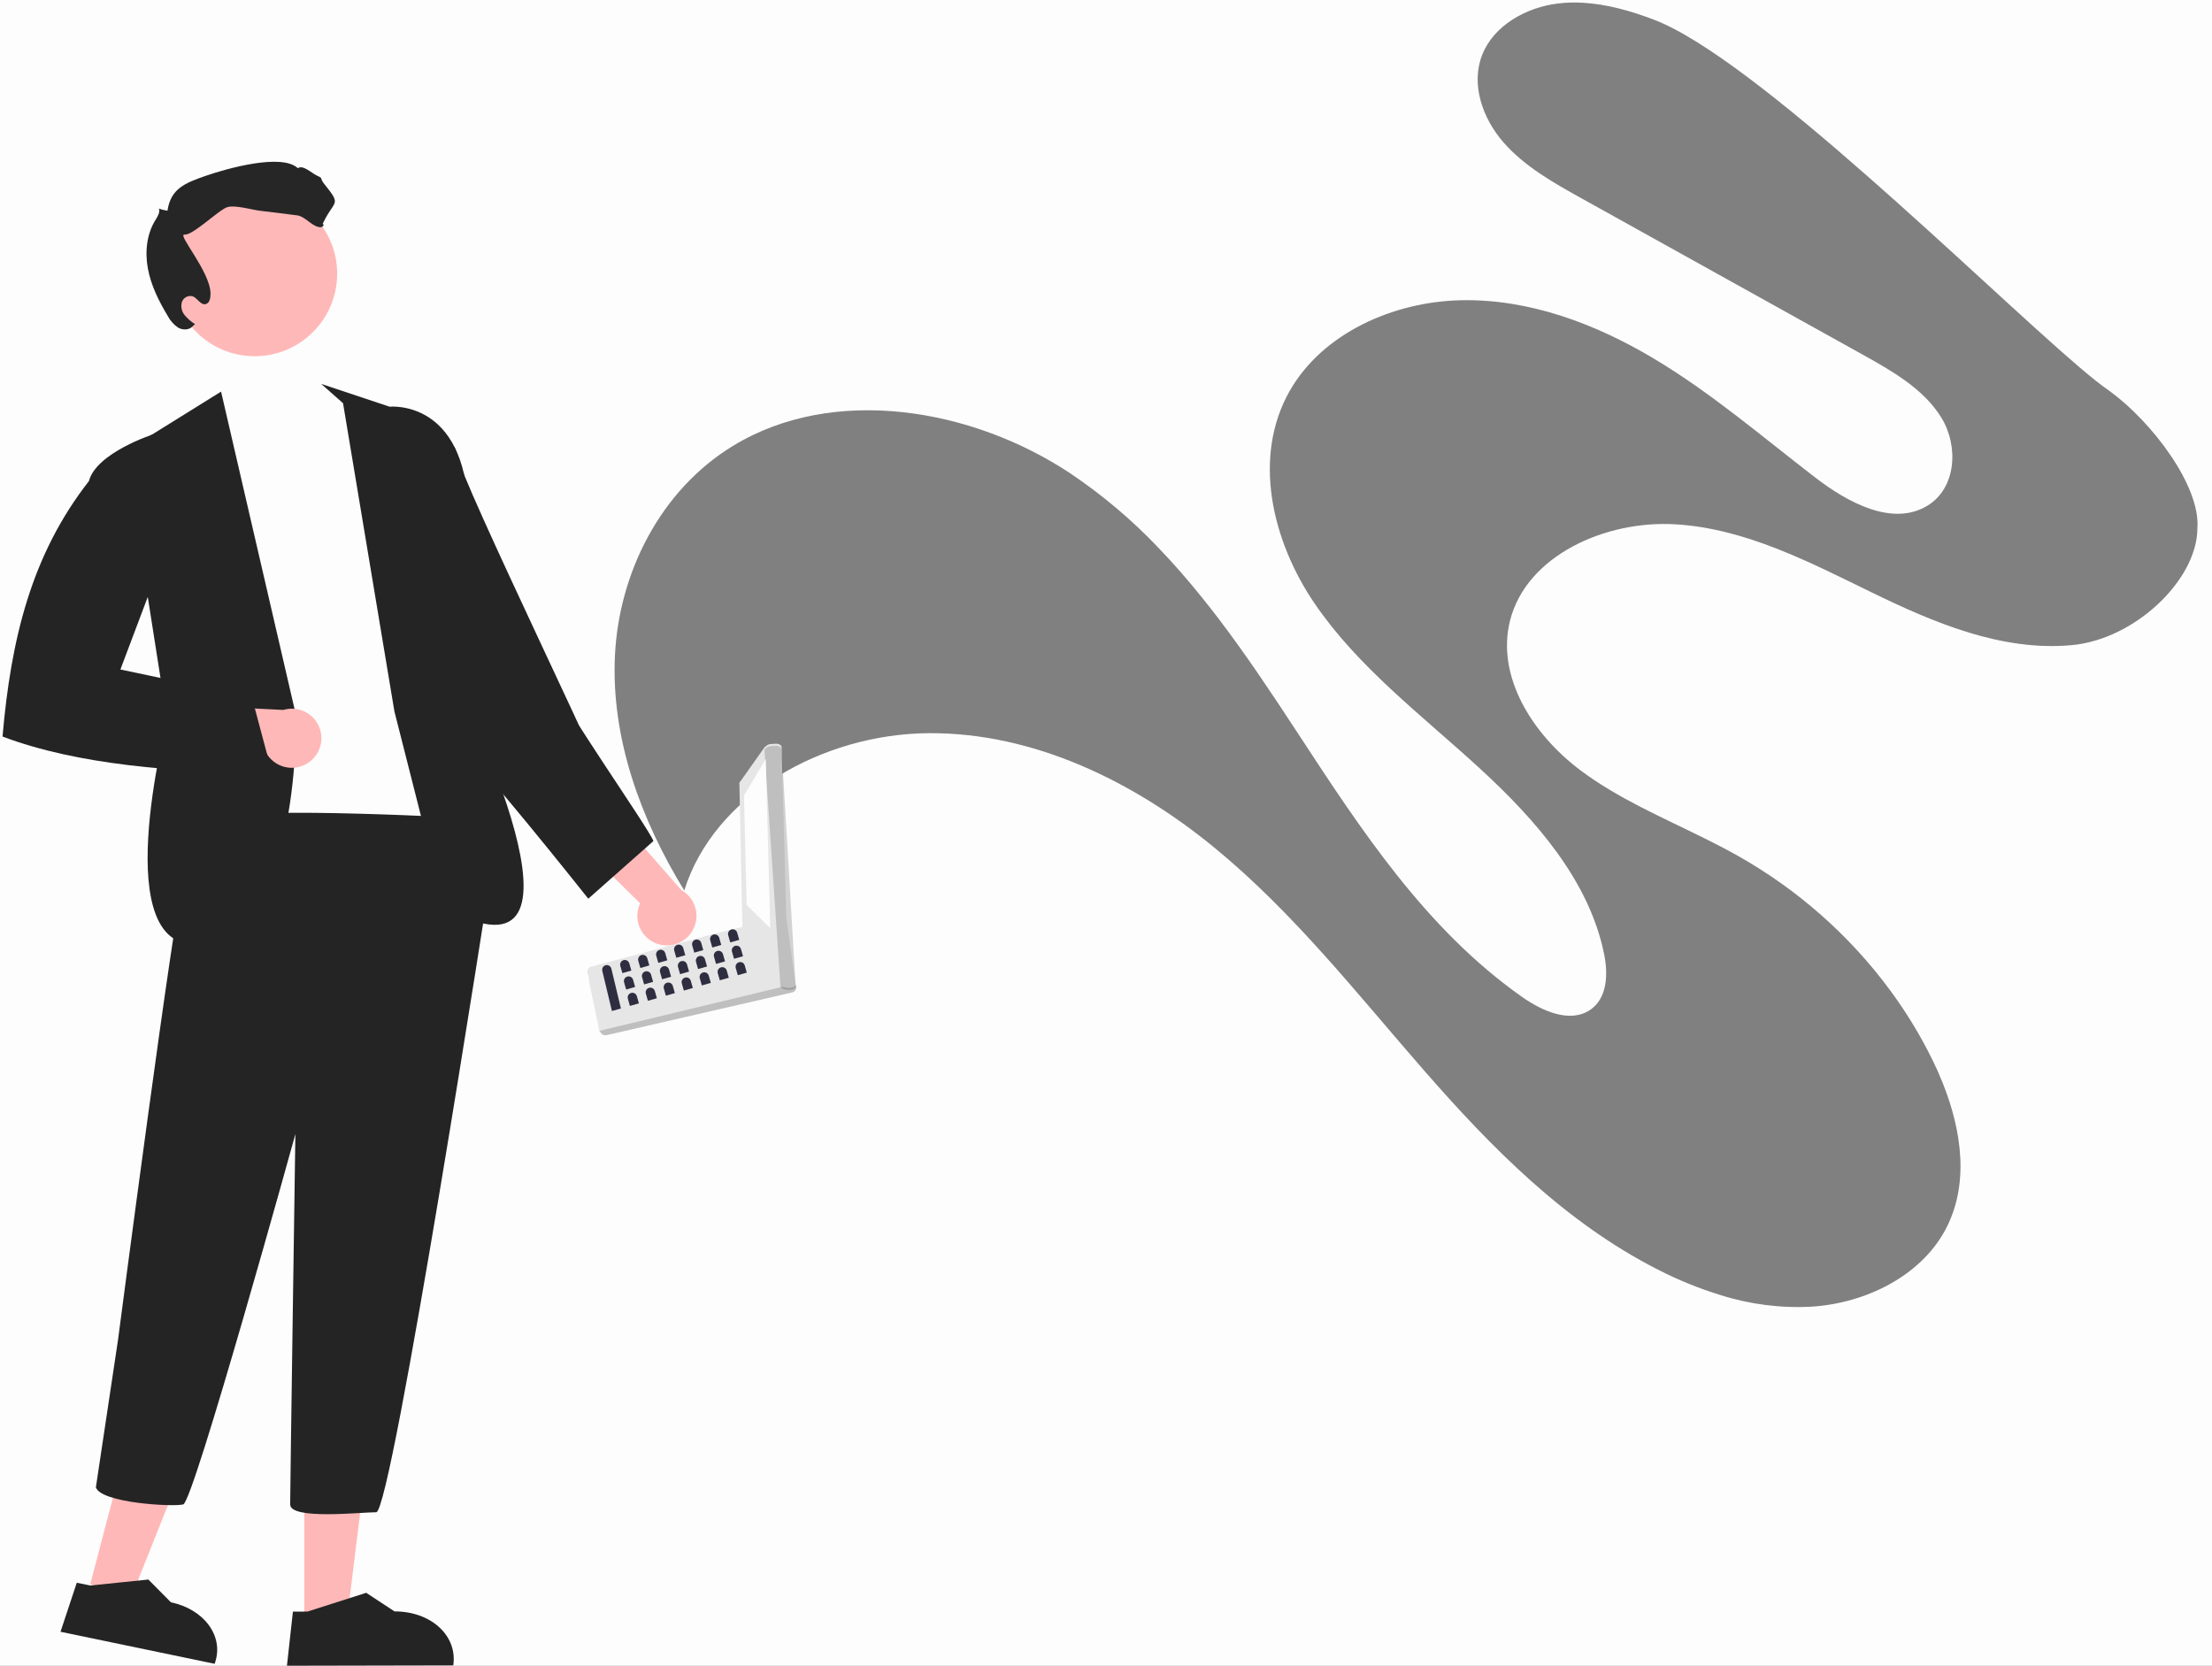 <?xml version="1.0" encoding="UTF-8" standalone="no"?>
<svg
   version="1.1"
   width="861.343"
   height="648.679"
   viewBox="0 0 861.343 648.679"
   xml:space="preserve"
   id="svg132"
   sodipodi:docname="landingPERSON.svg"
   xmlns:inkscape="http://www.inkscape.org/namespaces/inkscape"
   xmlns:sodipodi="http://sodipodi.sourceforge.net/DTD/sodipodi-0.dtd"
   xmlns="http://www.w3.org/2000/svg"
   xmlns:svg="http://www.w3.org/2000/svg"><rect x="0" y="0" width="861.343" height="648.679" fill="#808080" stroke="none"/><sodipodi:namedview
   id="namedview134"
   pagecolor="#505050"
   bordercolor="#ffffff"
   borderopacity="1"
   inkscape:showpageshadow="0"
   inkscape:pageopacity="0"
   inkscape:pagecheckerboard="1"
   inkscape:deskcolor="#505050"
   showgrid="false" />
<desc
   id="desc2">Created with Fabric.js 4.6.0</desc>
<defs
   id="defs4" />

<g
   inkscape:groupmode="layer"
   id="layer2"
   inkscape:label="Layer 1"><g
     transform="matrix(0.997,0,0,1,429.196,324.34)"
     id="VzRBoU-DCD_tvBeZgNS6e">
<path
   id="path6"
   style="opacity:1;fill:#fdfdfd;fill-rule:nonzero;stroke:none;stroke-width:1;stroke-linecap:butt;stroke-linejoin:miter;stroke-miterlimit:4;stroke-dasharray:none;stroke-dashoffset:0"
   d="m -430.671,-324.34 v 648.68 h 858.495 2.849 2.849 V -324.34 h -2.849 -2.849 z m 618.318,1.068 c 9.497,0.514 18.909,3.22 27.801,6.588 39.343,14.906 127.016,101.838 165.671,134.873 4.996,4.269 9.191,7.62 12.382,9.774 16.699,12.169 35.495,37.055 34.243,53.441 v 0 c -0.095,20.15 -24.477,43.231 -49.06,45.483 -27.293,2.509 -53.746,-8.687 -78.132,-20.523 -24.387,-11.837 -49.276,-24.886 -76.649,-26.529 -27.372,-1.643 -58.081,12.16 -64.57,37.299 -5.643,21.874 8.7,44.447 27.386,58.443 14.626,10.958 31.793,18.255 48.374,26.461 4.604,2.272 9.162,4.622 13.606,7.133 11.376,6.442 22.011,13.983 31.731,22.504 10.204,8.931 19.361,18.867 27.319,29.641 6.35,8.584 11.889,17.677 16.556,27.174 0.711,1.451 1.403,2.921 2.073,4.412 0.635,1.426 1.249,2.87 1.832,4.328 7.61,18.913 10.577,40.108 0.854,57.764 -9.698,17.608 -30.705,28.033 -51.679,29.479 -12.132,0.683 -24.289,-0.831 -35.817,-4.463 -8.478,-2.598 -16.687,-5.926 -24.519,-9.941 -36.314,-18.388 -65.065,-47.546 -91.32,-77.521 C 99.478,62.573 74.763,31.012 43.6,5.568 12.439,-19.881 -26.612,-39.122 -67.829,-38.83 c -41.215,0.287 -83.702,23.978 -95.408,61.258 -17.062,-27.736 -28.601,-59.354 -27.078,-91.387 1.523,-32.033 17.536,-64.355 46.095,-81.746 39.327,-23.943 93.494,-14.64 131.81,10.729 12.504,8.392 23.988,18.059 34.245,28.826 5.982,6.19 11.652,12.689 17.076,19.41 1.336,1.649 2.667,3.314 3.972,4.996 0.892,1.137 1.777,2.283 2.655,3.436 11,14.425 21.085,29.599 30.957,44.637 24.646,37.538 49.934,76.194 87.486,102.549 7.737,5.428 18.532,10.318 26.459,5.135 6.878,-4.502 7.173,-13.968 5.608,-21.725 C 190.228,18.547 169.234,-5.271 146.932,-25.602 124.629,-45.933 99.942,-64.572 83.091,-89.139 66.239,-113.706 58.538,-146.503 73.298,-172.233 c 12.721,-22.173 40.09,-34.61 66.805,-35.189 26.713,-0.574 52.667,9.223 75.268,22.674 22.599,13.457 42.471,30.531 63.21,46.43 12.501,9.592 29.955,19.109 43.579,10.988 11.508,-6.863 12.405,-23.339 5.547,-34.432 -6.858,-11.093 -19.099,-18.063 -30.834,-24.564 -36.434,-20.192 -72.87,-40.384 -109.305,-60.572 -11.178,-6.189 -22.6,-12.575 -30.852,-22.012 -8.254,-9.431 -12.833,-22.686 -8.284,-34.139 4.488,-11.286 17.022,-18.454 29.703,-19.949 3.168,-0.373 6.345,-0.445 9.511,-0.273 z"
   sodipodi:nodetypes="cccccccccscsccccsccccccccccccccccccsccccccccccsccccccscccccs" />
</g></g><g
   transform="translate(124.12,241.81)"
   id="kmsU-c8GYndd7OQZqFujV">
<path
   style="opacity:1;fill:#fdfdfd;fill-rule:nonzero;stroke:none;stroke-width:1;stroke-linecap:butt;stroke-linejoin:miter;stroke-miterlimit:4;stroke-dasharray:none;stroke-dashoffset:0"
   vector-effect="non-scaling-stroke"
   d="m -5.352,-97.229 16.157,10.649 18.912,4.43 c 0,0 14.999,107.199 22.37,113.629 7.371,6.43 1.16,7.04 3.157,15.909 1.997,8.869 6.62,27.015 6.62,27.015 -44.897,27.829 -85.006,31.227 -119.226,4.575 -1.101,-3.619 0.466,-7.516 3.765,-9.367 5.786,-3.594 -6.764,-17.675 -2.028,-20.495 4.737,-2.82 -3.633,-23.913 -3.633,-23.913 l 1.46,-45.299 -4.066,-6.948 5.728,-44.6 14.767,-6.562 5.056,-14.987 z"
   stroke-linecap="round"
   id="path9" />
</g>
<g
   transform="translate(99.17,106.6)"
   id="1Hcm8bgk97XefOEWSmGGD">
<path
   style="opacity:1;fill:#ffb8b8;fill-rule:nonzero;stroke:none;stroke-width:1;stroke-linecap:butt;stroke-linejoin:miter;stroke-miterlimit:4;stroke-dasharray:none;stroke-dashoffset:0"
   vector-effect="non-scaling-stroke"
   transform="translate(-32.12,-32.12)"
   d="M 0,32.119 C 0,14.38 14.38,0 32.119,0 c 17.739,0 32.119,14.38 32.119,32.119 0,17.739 -14.38,32.119 -32.119,32.119 C 14.38,64.238 0,49.858 0,32.119 Z"
   stroke-linecap="round"
   id="path12" />
</g>
<g
   transform="translate(93.72,95.64)"
   id="W2iaF3z9cx84QY3UmTDWo">
<path
   style="opacity:1;fill:#262626;fill-rule:nonzero;stroke:none;stroke-width:1;stroke-linecap:butt;stroke-linejoin:miter;stroke-miterlimit:4;stroke-dasharray:none;stroke-dashoffset:0"
   vector-effect="non-scaling-stroke"
   d="m -33.002,-10.277 c 3.607,-5.58 -2.065,-4.345 4.496,-3.3 1.245,-8.535 6.692,-10.74 14.838,-13.576 8.146,-2.836 29.648,-8.913 35.924,-2.996 2.059,-1.45 5.351,1.983 7.657,2.996 2.258,1.027 0.891,0.842 2.382,2.825 7.671,9.566 3.9,5.804 -0.903,17.085 0.802,-2.915 1.883,0.654 -1.069,0 -2.951,-0.654 -5.291,-4.101 -8.284,-4.527 -3.836,-0.546 -10.759,-1.306 -14.601,-1.807 -3.229,-0.421 -9.397,-2.256 -12.546,-1.427 -3.149,0.83 -13.482,11.085 -16.716,10.701 -3.234,-0.384 10.026,14.377 10.081,23.009 0.011,1.636 -0.326,3.736 -1.925,4.083 -1.969,0.427 -3.11,-2.29 -4.983,-3.03 -1.795,-0.514 -3.675,0.485 -4.252,2.261 -0.479,1.762 -0.077,3.648 1.079,5.061 1.152,1.381 2.519,2.567 4.049,3.513 l -0.772,0.642 c -1.284,1.696 -3.947,1.769 -5.797,0.72 -1.769,-1.198 -3.202,-2.83 -4.162,-4.739 -3.423,-5.694 -6.426,-11.76 -7.634,-18.293 -1.208,-6.533 -0.469,-13.622 3.138,-19.202 z"
   stroke-linecap="round"
   id="path15" />
</g>
<g
   transform="translate(79.77,260.13)"
   id="yIIOJW5enPU04TU1dJvH5">
<path
   style="opacity:1;fill:#242424;fill-rule:nonzero;stroke:none;stroke-width:1;stroke-linecap:butt;stroke-linejoin:miter;stroke-miterlimit:4;stroke-dasharray:none;stroke-dashoffset:0"
   vector-effect="non-scaling-stroke"
   d="m 6.313,-107.627 -41.808,26 h 4.808 l 16,102 c 0,0 -24.309,92.716 14,87 38.309,-5.716 36.161,-89.038 36.161,-89.038 z"
   stroke-linecap="round"
   id="path18" />
</g>
<g
   transform="translate(93.7,286.82)"
   id="SBfzHDJlvC_Jqun7SD6go">
<path
   style="opacity:1;fill:#ffb8b8;fill-rule:nonzero;stroke:none;stroke-width:1;stroke-linecap:butt;stroke-linejoin:miter;stroke-miterlimit:4;stroke-dasharray:none;stroke-dashoffset:0"
   vector-effect="non-scaling-stroke"
   transform="translate(-296.49,-411.5)"
   d="m 322.235,422.083 c -2.913,1.725 -6.441,2.072 -9.634,0.946 -3.193,-1.126 -5.723,-3.608 -6.91,-6.779 l -40.644,0.982 11.201,-17.913 36.879,1.814 c 5.582,-1.678 11.536,1.085 13.86,6.43 2.324,5.345 0.282,11.583 -4.752,14.521 z"
   stroke-linecap="round"
   id="path21" />
</g>
<g
   transform="translate(53.53,235.32)"
   id="gL9sl_Kfiwkd3PsZ2nm1K">
<path
   style="opacity:1;fill:#242424;fill-rule:nonzero;stroke:none;stroke-width:1;stroke-linecap:butt;stroke-linejoin:miter;stroke-miterlimit:4;stroke-dasharray:none;stroke-dashoffset:0"
   vector-effect="non-scaling-stroke"
   d="M 17.279,-38.054 6.111,-66.184 c 0,0 -22.158,7.153 -25.015,18.209 C -41.396,-19.217 -49.291,13.791 -52.544,51.5 -23.18,62.59 13.863,65.209 52.544,66.184 l -8,-30 -51.191,-10.793 z"
   stroke-linecap="round"
   id="path24" />
</g>
<g
   transform="translate(130.9,596.71)"
   id="o4VjBT9XvPWdhXBTN5Rzo">
<path
   style="opacity:1;fill:#ffb8b8;fill-rule:nonzero;stroke:none;stroke-width:1;stroke-linecap:butt;stroke-linejoin:miter;stroke-miterlimit:4;stroke-dasharray:none;stroke-dashoffset:0"
   vector-effect="non-scaling-stroke"
   transform="translate(-164.36,-595.73)"
   d="m 151.957,628.165 16.814,-10e-4 8,-64.861 -24.818,0.002 z"
   stroke-linecap="round"
   id="path27" />
</g>
<g
   transform="translate(55.36,587.75)"
   id="YpVnklJd5kOIp26u2Na7l">
<path
   style="opacity:1;fill:#ffb8b8;fill-rule:nonzero;stroke:none;stroke-width:1;stroke-linecap:butt;stroke-linejoin:miter;stroke-miterlimit:4;stroke-dasharray:none;stroke-dashoffset:0"
   vector-effect="non-scaling-stroke"
   transform="translate(-88.82,-586.77)"
   d="m 68.581,615.998 16.264,4.27 24.213,-60.701 -24.004,-6.303 z"
   stroke-linecap="round"
   id="path30" />
</g>
<g
   transform="matrix(1.2,0,0,0.95,54.07,631.5)"
   id="eRDRiYtbTkQeLDG0U-LM2">
<path
   style="opacity:1;fill:#242424;fill-rule:nonzero;stroke:none;stroke-width:1;stroke-linecap:butt;stroke-linejoin:miter;stroke-miterlimit:4;stroke-dasharray:none;stroke-dashoffset:0"
   vector-effect="non-scaling-stroke"
   d="m -25.422,4.137 50.014,13.133 0.166,-0.632 C 27.58,5.887 21.154,-5.116 10.404,-7.941 l -0.001,-3.2e-4 -7.315,-9.33 -18.866,2.455 -4.366,-1.146 z"
   stroke-linecap="round"
   id="path33" />
</g>
<g
   transform="translate(114.26,453.08)"
   id="4ayRfq-5MPcqYJyjtMR85">
<path
   style="opacity:1;fill:#242424;fill-rule:nonzero;stroke:none;stroke-width:1;stroke-linecap:butt;stroke-linejoin:miter;stroke-miterlimit:4;stroke-dasharray:none;stroke-dashoffset:0"
   vector-effect="non-scaling-stroke"
   d="m -24.224,-134.314 c -4.062,5.078 -18.682,20.777 -18.682,20.777 0,0 -12.653,99.241 -9.606,104.319 3.047,5.078 12.653,-107.47 9.606,-100.362 -3.047,7.108 -25.412,178.366 -25.412,178.366 -17.264,14.217 0,0 0,0 l -8.605,57.339 c 2.031,6.093 29.954,7.653 34.016,6.637 4.062,-1.016 43.667,-144.201 43.667,-144.201 0,0 -2.031,138.108 -2.031,144.201 0,6.093 27.419,3.046 33.512,3.046 6.093,0 44.682,-248.798 44.682,-248.798 v -14.217 l -5.078,-7.109 c 0,0 -92.007,-5.078 -96.069,0 z"
   stroke-linecap="round"
   id="path36" />
</g>
<g
   transform="translate(245.76,343.5)"
   id="_5I-4-cISf4rEwNMlAHnE">
<path
   style="opacity:1;fill:#ffb8b8;fill-rule:nonzero;stroke:none;stroke-width:1;stroke-linecap:butt;stroke-linejoin:miter;stroke-miterlimit:4;stroke-dasharray:none;stroke-dashoffset:0"
   vector-effect="non-scaling-stroke"
   transform="translate(-448.55,-468.18)"
   d="m 459.388,492.403 c -3.266,-0.893 -5.968,-3.188 -7.38,-6.265 -1.412,-3.077 -1.388,-6.622 0.066,-9.68 l -28.971,-28.523 20.662,-4.408 24.344,27.761 c 5.087,2.844 7.243,9.044 5.018,14.431 -2.225,5.387 -8.127,8.258 -13.739,6.684 z"
   stroke-linecap="round"
   id="path39" />
</g>
<g
   transform="translate(164.48,254.83)"
   id="G4KLqLYPJSgB0xYvzF20F">
<path
   style="opacity:1;fill:#242424;fill-rule:nonzero;stroke:none;stroke-width:1;stroke-linecap:butt;stroke-linejoin:miter;stroke-miterlimit:4;stroke-dasharray:none;stroke-dashoffset:0"
   vector-effect="non-scaling-stroke"
   transform="translate(-367.27,-379.51)"
   d="m 327.867,274.187 26.641,8.872 c 0,0 29.47,-3.112 30.665,40.758 1.194,43.87 -4.298,67.412 -4.298,67.412 0,0 61.303,123.278 -5.102,86.868 l -19.406,-76.41 -20,-120 z"
   stroke-linecap="round"
   id="path42" />
</g>
<g
   transform="translate(197.08,260.71)"
   id="VAKn0eDMRqGI7jTsK_4af">
<path
   style="opacity:1;fill:#242424;fill-rule:nonzero;stroke:none;stroke-width:1;stroke-linecap:butt;stroke-linejoin:miter;stroke-miterlimit:4;stroke-dasharray:none;stroke-dashoffset:0"
   vector-effect="non-scaling-stroke"
   d="m -45.288,-14.756 13.819,-1.909 c 0,0 1.334,20.834 7.944,23.992 6.61,3.158 4.382,3.677 5.161,7.02 0.779,3.342 -5.878,12.604 -0.642,14.907 5.236,2.303 51,60 51,60 L 57.361,66.801 C 55.506,61.773 20.925,12.657 20.365,7.327 c -0.705,-8.059 -1.89,3.906 -4.898,1.083 -3.008,-2.823 26.583,62.339 25.024,55.654 -1.559,-6.685 9.1,11.142 6.501,0 -2.598,-11.142 -65.199,-138.458 -66.423,-148.745 -1.224,-10.287 -37.931,0 -37.931,0 l 24.764,24.366 z"
   stroke-linecap="round"
   id="path45" />
</g>
<g
   transform="matrix(1.24,-0.26,0.21,0.98,142.39,637.99)"
   id="AVd_SrXDsKxHJ2holtyjv">
<path
   style="opacity:1;fill:#242424;fill-rule:nonzero;stroke:none;stroke-width:1;stroke-linecap:butt;stroke-linejoin:miter;stroke-miterlimit:4;stroke-dasharray:none;stroke-dashoffset:0"
   vector-effect="non-scaling-stroke"
   d="m -25.422,4.137 50.014,13.133 0.166,-0.632 C 27.58,5.887 21.154,-5.116 10.404,-7.941 l -0.001,-3.2e-4 -7.315,-9.33 -18.866,2.455 -4.366,-1.146 z"
   stroke-linecap="round"
   id="path48" />
</g>
<g
   transform="translate(269.37,382)"
   id="7u-KDOAlQnfuXI5gMTku_">
<path
   style="opacity:1;fill:#e6e6e6;fill-rule:nonzero;stroke:none;stroke-width:1;stroke-linecap:butt;stroke-linejoin:miter;stroke-miterlimit:4;stroke-dasharray:none;stroke-dashoffset:0"
   vector-effect="non-scaling-stroke"
   transform="translate(-387.96,-577.25)"
   d="m 348.796,571.693 48.514,-12.98 4.272,-1.013 3.046,-0.723 3.55,-0.839 0.028,-0.007 c 0.516,-0.118 1.057,-0.028 1.507,0.251 l 18.014,21.598 c 0.163,0.1 0.307,0.229 0.424,0.381 0.048,0.039 0.091,0.085 0.128,0.135 0.405,0.552 0.508,1.27 0.276,1.914 -0.232,0.644 -0.77,1.13 -1.434,1.296 l -72.373,16.655 c -0.765,0.173 -1.562,-0.108 -2.049,-0.724 l -0.734,-0.952 -4.005,-19.286 -0.285,-2.504 c -0.182,-0.232 -0.31,-0.501 -0.375,-0.788 -0.242,-1.079 0.424,-2.153 1.499,-2.414 z"
   stroke-linecap="round"
   id="path51" />
</g>
<g
   transform="translate(288.61,377.2)"
   id="2hmSrxihDy9CkSK-qeg8p">
<path
   style="opacity:1;fill:#2f2e41;fill-rule:nonzero;stroke:none;stroke-width:1;stroke-linecap:butt;stroke-linejoin:miter;stroke-miterlimit:4;stroke-dasharray:none;stroke-dashoffset:0"
   vector-effect="non-scaling-stroke"
   transform="translate(-407.2,-572.45)"
   d="m 406.339,569.955 c -0.967,0.276 -1.527,1.282 -1.252,2.249 l 0.797,2.801 3.501,-0.997 -0.797,-2.801 c -0.276,-0.967 -1.282,-1.527 -2.249,-1.252 z"
   stroke-linecap="round"
   id="path54" />
</g>
<g
   transform="translate(271.73,393.14)"
   id="hOC6n7_GNKm5OVtiaGe_b">
<path
   style="opacity:0.17;fill:#000000;fill-rule:nonzero;stroke:none;stroke-width:1;stroke-linecap:butt;stroke-linejoin:miter;stroke-miterlimit:4;stroke-dasharray:none;stroke-dashoffset:0"
   vector-effect="non-scaling-stroke"
   transform="translate(-390.32,-588.39)"
   d="m 351.963,596.683 0.739,0.955 c 0.486,0.614 1.28,0.895 2.044,0.724 l 72.376,-16.656 c 0.664,-0.166 1.202,-0.651 1.434,-1.295 0.232,-0.644 0.128,-1.361 -0.278,-1.912 -0.035,-0.051 -0.078,-0.097 -0.126,-0.135 z"
   stroke-linecap="round"
   id="path57" />
</g>
<g
   transform="translate(281.61,379.19)"
   id="O2I_bbSp7qN2AhMo0lSLd">
<path
   style="opacity:1;fill:#2f2e41;fill-rule:nonzero;stroke:none;stroke-width:1;stroke-linecap:butt;stroke-linejoin:miter;stroke-miterlimit:4;stroke-dasharray:none;stroke-dashoffset:0"
   vector-effect="non-scaling-stroke"
   transform="translate(-400.2,-574.44)"
   d="m 399.337,571.949 c -0.967,0.276 -1.527,1.282 -1.252,2.249 l 0.797,2.801 3.501,-0.997 -0.798,-2.801 c -0.276,-0.967 -1.282,-1.527 -2.249,-1.252 z"
   stroke-linecap="round"
   id="path60" />
</g>
<g
   transform="matrix(1,0,0,0.68,298.87,337.14)"
   id="uk9jly3qZ-_U-5BNoJWzP">
<path
   style="opacity:1;fill:#e6e6e6;fill-rule:nonzero;stroke:none;stroke-width:1;stroke-linecap:butt;stroke-linejoin:miter;stroke-miterlimit:4;stroke-dasharray:none;stroke-dashoffset:0"
   vector-effect="non-scaling-stroke"
   transform="translate(-417.46,-510.66)"
   d="m 407.816,555.997 -1.309,-92.265 c -0.055,-0.555 0.113,-1.11 0.467,-1.542 l 9.274,-19.301 0.963,-1.17 c 0.358,-0.428 0.87,-0.699 1.425,-0.754 l 2.019,-0.188 c 1.158,-0.114 2.189,0.733 2.303,1.891 v 0 l 1.818,97.624 0.002,0.007 0.901,9.4 1.067,11.162 0.003,0.014 1.666,17.366 c 0.063,0.601 -0.14,1.199 -0.557,1.637 -0.406,0.443 -0.983,0.691 -1.585,0.678 l -1.313,-0.026 c -0.504,-0.013 -0.987,-0.204 -1.364,-0.538 l -0.735,-0.66 -0.34,-0.31 -14.007,-21.653 c -0.398,-0.352 -0.647,-0.842 -0.697,-1.371 z"
   stroke-linecap="round"
   id="path63" />
</g>
<g
   transform="translate(274.61,381.18)"
   id="lQ8HNMN8TvoE2duQVwENg">
<path
   style="opacity:1;fill:#2f2e41;fill-rule:nonzero;stroke:none;stroke-width:1;stroke-linecap:butt;stroke-linejoin:miter;stroke-miterlimit:4;stroke-dasharray:none;stroke-dashoffset:0"
   vector-effect="non-scaling-stroke"
   transform="translate(-393.2,-576.43)"
   d="m 392.335,573.943 c -0.967,0.276 -1.527,1.282 -1.252,2.249 l 0.797,2.801 3.501,-0.997 -0.797,-2.801 c -0.276,-0.967 -1.282,-1.527 -2.249,-1.252 z"
   stroke-linecap="round"
   id="path66" />
</g>
<g
   transform="matrix(1,0,0,0.68,303.75,337.93)"
   id="ufCTHrIRGVvEj37dOyjGd">
<path
   style="opacity:0.17;fill:#000000;fill-rule:nonzero;stroke:none;stroke-width:1;stroke-linecap:butt;stroke-linejoin:miter;stroke-miterlimit:4;stroke-dasharray:none;stroke-dashoffset:0"
   vector-effect="non-scaling-stroke"
   transform="translate(-422.34,-510.66)"
   d="m 416.251,442.889 6.267,136.136 0.343,0.306 0.732,0.658 c 0.377,0.335 0.86,0.526 1.364,0.538 l 1.315,0.026 c 0.602,0.01 1.179,-0.237 1.588,-0.678 0.409,-0.442 0.61,-1.037 0.553,-1.636 L 422.955,442.67 c -0.111,-1.159 -1.141,-2.008 -2.299,-1.897 l -2.023,0.194 c -0.555,0.051 -1.066,0.323 -1.418,0.754 z"
   stroke-linecap="round"
   id="path69" />
</g>
<g
   transform="translate(267.61,383.18)"
   id="uZgzemPvU_RJMmzQ8g8B1">
<path
   style="opacity:1;fill:#2f2e41;fill-rule:nonzero;stroke:none;stroke-width:1;stroke-linecap:butt;stroke-linejoin:miter;stroke-miterlimit:4;stroke-dasharray:none;stroke-dashoffset:0"
   vector-effect="non-scaling-stroke"
   transform="translate(-386.2,-578.43)"
   d="m 385.334,575.936 c -0.967,0.276 -1.527,1.282 -1.252,2.249 l 0.797,2.801 3.501,-0.997 -0.797,-2.801 c -0.276,-0.967 -1.282,-1.527 -2.249,-1.252 z"
   stroke-linecap="round"
   id="path72" />
</g>
<g
   transform="matrix(1,0,0,0.68,294.82,328.51)"
   id="ylpVd7JKEXm6s9iRE4LTl">
<path
   style="opacity:1;fill:#fdfdfd;fill-rule:nonzero;stroke:none;stroke-width:1;stroke-linecap:butt;stroke-linejoin:miter;stroke-miterlimit:4;stroke-dasharray:none;stroke-dashoffset:0"
   vector-effect="non-scaling-stroke"
   transform="translate(-245.75,-389.35)"
   d="m 249.113,340.929 -8.481,20.935 1.049,62.627 9.182,13.279 z"
   stroke-linecap="round"
   id="path75" />
</g>
<g
   transform="translate(260.6,385.17)"
   id="we5ZgoYEVvxHYC03Mcqd4">
<path
   style="opacity:1;fill:#2f2e41;fill-rule:nonzero;stroke:none;stroke-width:1;stroke-linecap:butt;stroke-linejoin:miter;stroke-miterlimit:4;stroke-dasharray:none;stroke-dashoffset:0"
   vector-effect="non-scaling-stroke"
   transform="translate(-379.19,-580.42)"
   d="m 378.332,577.93 c -0.967,0.276 -1.527,1.282 -1.252,2.249 l 0.797,2.801 3.501,-0.997 -0.797,-2.801 c -0.276,-0.967 -1.282,-1.527 -2.249,-1.252 z"
   stroke-linecap="round"
   id="path78" />
</g>
<g
   transform="translate(238.13,384.77)"
   id="rZr0uDR5xUV3itHVqYBpN">
<path
   style="opacity:1;fill:#2f2e41;fill-rule:nonzero;stroke:none;stroke-width:1;stroke-linecap:butt;stroke-linejoin:miter;stroke-miterlimit:4;stroke-dasharray:none;stroke-dashoffset:0"
   vector-effect="non-scaling-stroke"
   transform="translate(-356.72,-580.02)"
   d="m 354.387,571.141 c -0.967,0.276 -1.527,1.282 -1.252,2.249 l 3.736,15.571 3.501,-0.997 -3.736,-15.571 c -0.276,-0.967 -1.282,-1.527 -2.249,-1.252 z"
   stroke-linecap="round"
   id="path81" />
</g>
<g
   transform="translate(253.6,387.16)"
   id="z1U_oOCCDaCQOJDT5Pl7w">
<path
   style="opacity:1;fill:#2f2e41;fill-rule:nonzero;stroke:none;stroke-width:1;stroke-linecap:butt;stroke-linejoin:miter;stroke-miterlimit:4;stroke-dasharray:none;stroke-dashoffset:0"
   vector-effect="non-scaling-stroke"
   transform="translate(-372.19,-582.41)"
   d="m 371.33,579.924 c -0.967,0.276 -1.527,1.282 -1.252,2.249 l 0.797,2.801 3.501,-0.997 -0.797,-2.801 c -0.276,-0.967 -1.282,-1.527 -2.249,-1.252 z"
   stroke-linecap="round"
   id="path84" />
</g>
<g
   transform="translate(243.66,376.39)"
   id="M6VFZx8EI3zvgAi4Z2Nvo">
<path
   style="opacity:1;fill:#2f2e41;fill-rule:nonzero;stroke:none;stroke-width:1;stroke-linecap:butt;stroke-linejoin:miter;stroke-miterlimit:4;stroke-dasharray:none;stroke-dashoffset:0"
   vector-effect="non-scaling-stroke"
   transform="translate(-362.25,-571.64)"
   d="m 361.389,569.147 c -0.966,0.276 -1.527,1.282 -1.252,2.249 l 0.797,2.801 3.501,-0.997 -0.797,-2.801 c -0.276,-0.967 -1.282,-1.527 -2.249,-1.252 z"
   stroke-linecap="round"
   id="path87" />
</g>
<g
   transform="translate(246.6,389.16)"
   id="xhG9jKv2uSbeBSqFPHOYA">
<path
   style="opacity:1;fill:#2f2e41;fill-rule:nonzero;stroke:none;stroke-width:1;stroke-linecap:butt;stroke-linejoin:miter;stroke-miterlimit:4;stroke-dasharray:none;stroke-dashoffset:0"
   vector-effect="non-scaling-stroke"
   transform="translate(-365.19,-584.41)"
   d="m 364.328,581.917 c -0.967,0.276 -1.527,1.282 -1.252,2.249 l 0.797,2.801 3.501,-0.997 -0.797,-2.801 c -0.276,-0.967 -1.282,-1.527 -2.249,-1.252 z"
   stroke-linecap="round"
   id="path90" />
</g>
<g
   transform="translate(250.66,374.39)"
   id="EO1SC4cFyXSMsRWdaMkAK">
<path
   style="opacity:1;fill:#2f2e41;fill-rule:nonzero;stroke:none;stroke-width:1;stroke-linecap:butt;stroke-linejoin:miter;stroke-miterlimit:4;stroke-dasharray:none;stroke-dashoffset:0"
   vector-effect="non-scaling-stroke"
   transform="translate(-369.25,-569.64)"
   d="m 368.391,567.153 c -0.967,0.276 -1.527,1.282 -1.252,2.249 l 0.797,2.801 3.501,-0.997 -0.797,-2.801 c -0.276,-0.967 -1.282,-1.527 -2.249,-1.252 z"
   stroke-linecap="round"
   id="path93" />
</g>
<g
   transform="translate(287.14,370.81)"
   id="xalRmi3vkfL3mnnfTpJUU">
<path
   style="opacity:1;fill:#2f2e41;fill-rule:nonzero;stroke:none;stroke-width:1;stroke-linecap:butt;stroke-linejoin:miter;stroke-miterlimit:4;stroke-dasharray:none;stroke-dashoffset:0"
   vector-effect="non-scaling-stroke"
   transform="translate(-405.73,-566.06)"
   d="m 404.87,563.57 c -0.967,0.276 -1.527,1.282 -1.252,2.249 l 0.797,2.801 3.501,-0.997 -0.797,-2.801 c -0.276,-0.967 -1.282,-1.527 -2.249,-1.252 z"
   stroke-linecap="round"
   id="path96" />
</g>
<g
   transform="translate(257.66,372.4)"
   id="ShAfNlQkyCSQb3Hmn4Mv7">
<path
   style="opacity:1;fill:#2f2e41;fill-rule:nonzero;stroke:none;stroke-width:1;stroke-linecap:butt;stroke-linejoin:miter;stroke-miterlimit:4;stroke-dasharray:none;stroke-dashoffset:0"
   vector-effect="non-scaling-stroke"
   transform="translate(-376.26,-567.65)"
   d="m 375.393,565.16 c -0.967,0.276 -1.527,1.282 -1.252,2.249 l 0.797,2.801 3.501,-0.997 -0.797,-2.801 c -0.276,-0.967 -1.282,-1.527 -2.249,-1.252 z"
   stroke-linecap="round"
   id="path99" />
</g>
<g
   transform="translate(280.14,372.8)"
   id="oaMV2v7jhCpLtklszQW6E">
<path
   style="opacity:1;fill:#2f2e41;fill-rule:nonzero;stroke:none;stroke-width:1;stroke-linecap:butt;stroke-linejoin:miter;stroke-miterlimit:4;stroke-dasharray:none;stroke-dashoffset:0"
   vector-effect="non-scaling-stroke"
   transform="translate(-398.73,-568.05)"
   d="m 397.868,565.564 c -0.966,0.276 -1.527,1.282 -1.252,2.249 l 0.797,2.801 3.501,-0.997 -0.797,-2.801 c -0.276,-0.967 -1.282,-1.527 -2.249,-1.252 z"
   stroke-linecap="round"
   id="path102" />
</g>
<g
   transform="translate(264.67,370.41)"
   id="hs9AwQsy6d6wCv3uH8szo">
<path
   style="opacity:1;fill:#2f2e41;fill-rule:nonzero;stroke:none;stroke-width:1;stroke-linecap:butt;stroke-linejoin:miter;stroke-miterlimit:4;stroke-dasharray:none;stroke-dashoffset:0"
   vector-effect="non-scaling-stroke"
   transform="translate(-383.26,-565.66)"
   d="m 382.395,563.166 c -0.967,0.276 -1.527,1.282 -1.252,2.249 l 0.797,2.801 3.501,-0.997 -0.797,-2.801 c -0.276,-0.967 -1.282,-1.527 -2.249,-1.252 z"
   stroke-linecap="round"
   id="path105" />
</g>
<g
   transform="translate(273.14,374.8)"
   id="CL_ckfQ6pYjKU-WfAFb-P">
<path
   style="opacity:1;fill:#2f2e41;fill-rule:nonzero;stroke:none;stroke-width:1;stroke-linecap:butt;stroke-linejoin:miter;stroke-miterlimit:4;stroke-dasharray:none;stroke-dashoffset:0"
   vector-effect="non-scaling-stroke"
   transform="translate(-391.73,-570.05)"
   d="m 390.866,567.557 c -0.967,0.276 -1.527,1.282 -1.252,2.249 l 0.797,2.801 3.501,-0.997 -0.797,-2.801 c -0.276,-0.967 -1.282,-1.527 -2.249,-1.252 z"
   stroke-linecap="round"
   id="path108" />
</g>
<g
   transform="translate(271.67,368.41)"
   id="C5AcGDgDZTiKuO0tHdI6y">
<path
   style="opacity:1;fill:#2f2e41;fill-rule:nonzero;stroke:none;stroke-width:1;stroke-linecap:butt;stroke-linejoin:miter;stroke-miterlimit:4;stroke-dasharray:none;stroke-dashoffset:0"
   vector-effect="non-scaling-stroke"
   transform="translate(-390.26,-563.66)"
   d="m 389.396,561.172 c -0.967,0.276 -1.527,1.282 -1.252,2.249 l 0.797,2.801 3.501,-0.997 -0.797,-2.801 c -0.276,-0.967 -1.282,-1.527 -2.249,-1.252 z"
   stroke-linecap="round"
   id="path111" />
</g>
<g
   transform="translate(266.14,376.79)"
   id="VoW8NDVhvY4T4ADtPPZN7">
<path
   style="opacity:1;fill:#2f2e41;fill-rule:nonzero;stroke:none;stroke-width:1;stroke-linecap:butt;stroke-linejoin:miter;stroke-miterlimit:4;stroke-dasharray:none;stroke-dashoffset:0"
   vector-effect="non-scaling-stroke"
   transform="translate(-384.73,-572.04)"
   d="m 383.864,569.551 c -0.967,0.276 -1.527,1.282 -1.252,2.249 l 0.797,2.801 3.501,-0.997 -0.797,-2.801 c -0.276,-0.966 -1.282,-1.527 -2.249,-1.252 z"
   stroke-linecap="round"
   id="path114" />
</g>
<g
   transform="translate(278.67,366.42)"
   id="YZ95gPV77Emty4a3EpNwn">
<path
   style="opacity:1;fill:#2f2e41;fill-rule:nonzero;stroke:none;stroke-width:1;stroke-linecap:butt;stroke-linejoin:miter;stroke-miterlimit:4;stroke-dasharray:none;stroke-dashoffset:0"
   vector-effect="non-scaling-stroke"
   transform="translate(-397.26,-561.67)"
   d="m 396.398,559.178 c -0.967,0.276 -1.527,1.282 -1.252,2.249 l 0.797,2.801 3.501,-0.997 -0.797,-2.801 c -0.276,-0.967 -1.282,-1.527 -2.249,-1.252 z"
   stroke-linecap="round"
   id="path117" />
</g>
<g
   transform="translate(259.13,378.78)"
   id="ilWgcLpVZNnCN24HLb79Y">
<path
   style="opacity:1;fill:#2f2e41;fill-rule:nonzero;stroke:none;stroke-width:1;stroke-linecap:butt;stroke-linejoin:miter;stroke-miterlimit:4;stroke-dasharray:none;stroke-dashoffset:0"
   vector-effect="non-scaling-stroke"
   transform="translate(-377.72,-574.03)"
   d="m 376.862,571.545 c -0.967,0.276 -1.527,1.282 -1.252,2.249 l 0.797,2.801 3.501,-0.997 -0.797,-2.801 c -0.276,-0.967 -1.282,-1.527 -2.249,-1.252 z"
   stroke-linecap="round"
   id="path120" />
</g>
<g
   transform="translate(285.67,364.42)"
   id="nQtYjr32jDk0q_6jXV0od">
<path
   style="opacity:1;fill:#2f2e41;fill-rule:nonzero;stroke:none;stroke-width:1;stroke-linecap:butt;stroke-linejoin:miter;stroke-miterlimit:4;stroke-dasharray:none;stroke-dashoffset:0"
   vector-effect="non-scaling-stroke"
   transform="translate(-404.26,-559.67)"
   d="m 403.4,557.185 c -0.967,0.276 -1.527,1.282 -1.252,2.249 l 0.797,2.801 3.501,-0.997 -0.797,-2.801 c -0.276,-0.967 -1.282,-1.527 -2.249,-1.252 z"
   stroke-linecap="round"
   id="path123" />
</g>
<g
   transform="translate(252.13,380.78)"
   id="XA9SpI9QpaHEwr3CMh22y">
<path
   style="opacity:1;fill:#2f2e41;fill-rule:nonzero;stroke:none;stroke-width:1;stroke-linecap:butt;stroke-linejoin:miter;stroke-miterlimit:4;stroke-dasharray:none;stroke-dashoffset:0"
   vector-effect="non-scaling-stroke"
   transform="translate(-370.72,-576.03)"
   d="m 369.86,573.539 c -0.966,0.276 -1.527,1.282 -1.252,2.249 l 0.797,2.801 3.501,-0.997 -0.797,-2.801 c -0.276,-0.967 -1.282,-1.527 -2.249,-1.252 z"
   stroke-linecap="round"
   id="path126" />
</g>
<g
   transform="translate(245.13,382.77)"
   id="5kq7JPwlTCV-vj60KTqQK">
<path
   style="opacity:1;fill:#2f2e41;fill-rule:nonzero;stroke:none;stroke-width:1;stroke-linecap:butt;stroke-linejoin:miter;stroke-miterlimit:4;stroke-dasharray:none;stroke-dashoffset:0"
   vector-effect="non-scaling-stroke"
   transform="translate(-363.72,-578.02)"
   d="m 362.859,575.532 c -0.967,0.276 -1.527,1.282 -1.252,2.249 l 0.797,2.801 3.501,-0.997 -0.797,-2.801 c -0.276,-0.967 -1.282,-1.527 -2.249,-1.252 z"
   stroke-linecap="round"
   id="path129" />
</g>
</svg>
